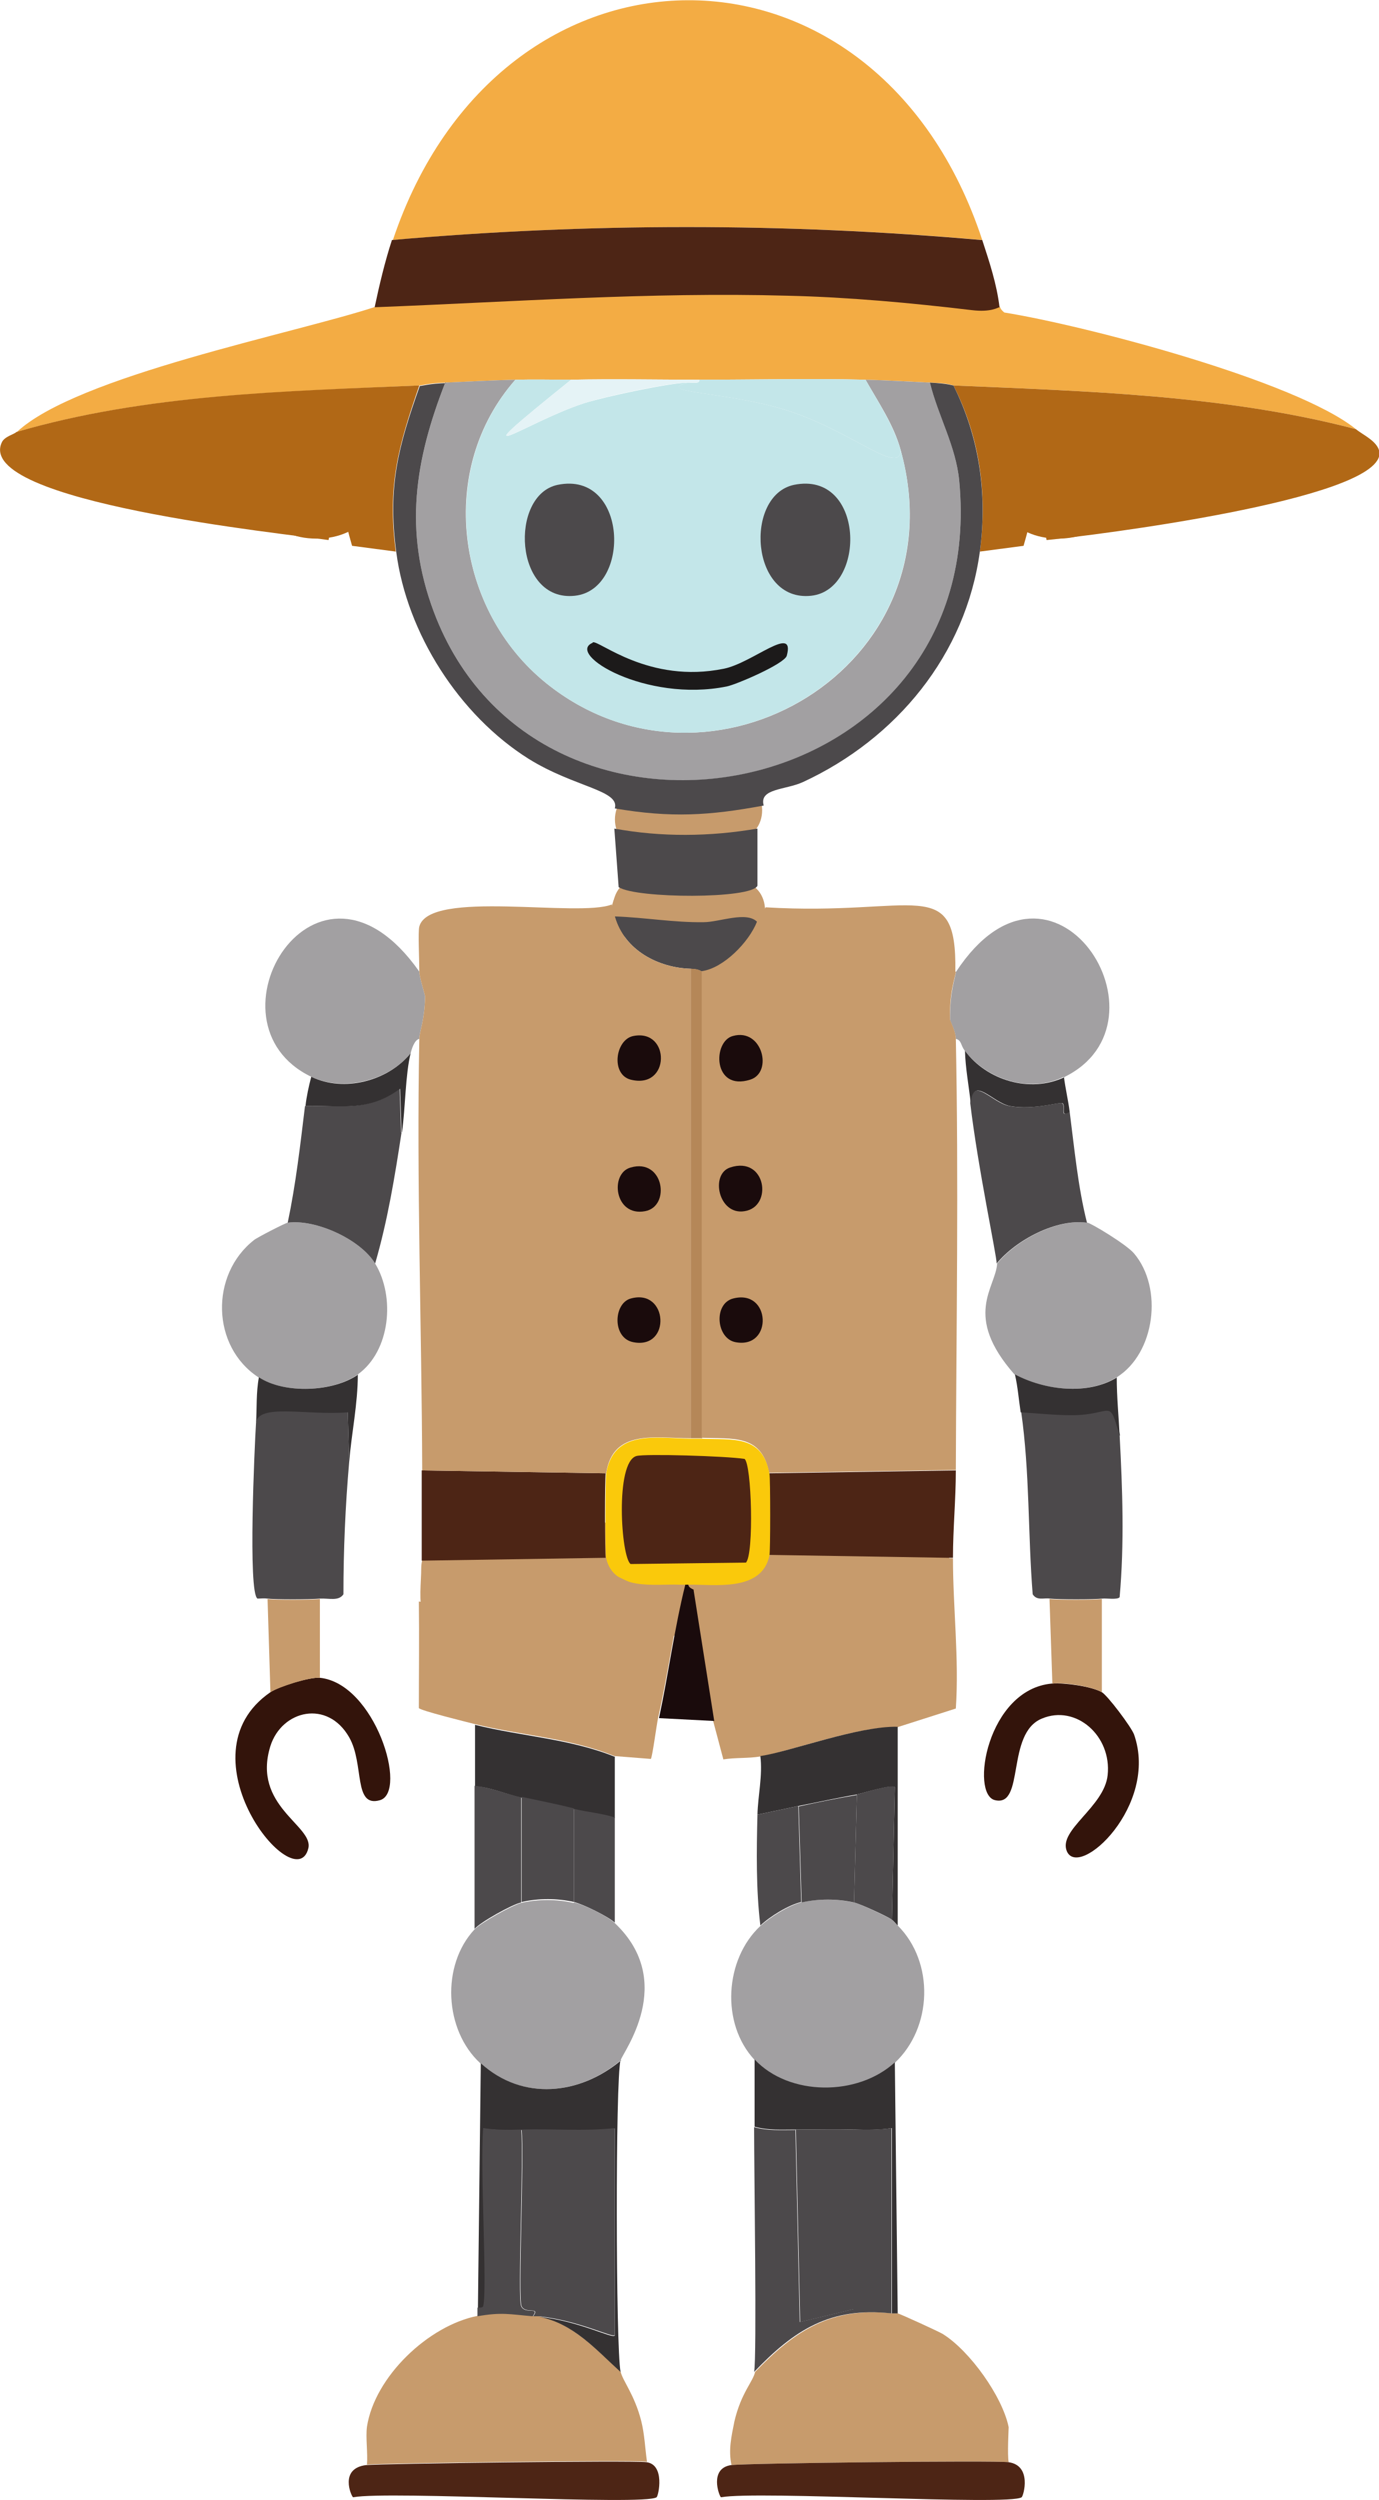 <svg width="96" height="174" viewBox="0 0 96 174" fill="none" xmlns="http://www.w3.org/2000/svg">
<g clip-path="url(#clip0_24_89)">
<path d="M49.02 61.508C47.883 61.809 46.779 61.942 45.576 61.942C43.001 61.942 43.001 65.918 45.576 65.952C47.081 65.952 48.619 65.785 50.09 65.384C52.598 64.715 51.528 60.84 49.02 61.508Z" fill="#C79B6C"/>
<path d="M51.327 65.35C53.902 65.35 53.902 61.341 51.327 61.341C48.752 61.341 48.752 65.35 51.327 65.35Z" fill="#C79B6C"/>
<path d="M44.506 65.451C47.081 65.451 47.081 61.441 44.506 61.441C41.931 61.441 41.931 65.451 44.506 65.451Z" fill="#C79B6C"/>
<path d="M44.606 65.15C47.181 65.15 47.181 61.141 44.606 61.141C42.031 61.141 42.031 65.15 44.606 65.15Z" fill="#C79B6C"/>
<path d="M51.127 58.401C53.701 58.401 53.701 54.392 51.127 54.392C48.552 54.392 48.552 58.401 51.127 58.401Z" fill="#C79B6C"/>
<path d="M46.545 59.002C47.749 59.136 48.953 59.136 50.157 59.002C51.227 58.869 52.163 58.167 52.163 56.998C52.163 56.029 51.227 54.859 50.157 54.993C48.953 55.16 47.749 55.16 46.545 54.993C45.475 54.859 44.539 55.995 44.539 56.998C44.539 58.2 45.475 58.869 46.545 59.002Z" fill="#C79B6C"/>
<path d="M44.74 59.036C47.315 59.036 47.315 55.026 44.74 55.026C42.165 55.026 42.165 59.036 44.74 59.036Z" fill="#C79B6C"/>
<path d="M66.107 111.356L65.806 108.282L61.86 108.817L62.228 110.721C62.663 112.96 66.24 112.425 66.174 110.187V108.917C66.073 107.48 64.435 106.311 63.097 107.18C61.325 108.382 59.586 109.418 57.714 110.421L60.656 112.692L61.593 110.02C62.696 107.714 59.453 105.743 58.115 107.982L55.941 111.156C54.337 113.16 56.777 115.666 58.784 113.995C60.656 112.392 62.194 110.855 63.365 108.717C64.134 107.347 62.83 105.075 61.091 105.776L50.792 109.986L52.731 113.327L55.306 110.688C56.711 109.251 55.306 106.812 53.367 107.347C50.09 108.215 47.014 109.418 43.87 110.688L45.81 114.029L48.251 111.289C49.588 109.786 48.284 107.514 46.311 107.948C45.175 108.215 42.232 109.318 41.028 109.084L42.499 111.022C42.667 110.086 42.901 109.184 43.202 108.249C43.77 106.211 41.296 105.041 39.858 106.311C38.855 107.18 37.818 108.048 36.782 108.884L39.523 109.619C39.724 110.053 39.59 106.812 39.523 106.478C39.289 105.71 38.453 104.941 37.584 105.008C35.344 105.209 34.541 106.946 33.538 108.817L37.216 110.354L37.684 108.082C38.086 106.211 35.779 104.574 34.341 106.144C33.806 106.712 31.599 109.752 30.83 110.02L33.304 111.423V109.118C33.371 106.545 29.358 106.545 29.325 109.118C29.325 110.153 29.124 111.423 29.459 112.492C29.76 113.461 30.863 114.263 31.933 113.895C34.107 113.127 35.678 110.588 37.216 108.984L33.873 107.046L33.404 109.318C32.97 111.456 35.946 112.96 37.083 110.855C37.684 110.32 37.885 109.719 37.651 109.017L35.712 107.547C36.247 109.385 35.411 110.02 36.146 111.623C36.614 112.659 38.019 112.793 38.888 112.358C40.326 111.657 41.563 110.22 42.8 109.184L39.457 107.247C39.122 108.516 38.587 109.752 38.621 111.055C38.621 111.857 39.223 112.826 40.092 112.993C42.533 113.394 45.141 112.358 47.515 111.857L45.576 108.516L43.135 111.256C41.931 112.592 43.068 115.432 45.074 114.597C48.184 113.294 51.294 112.124 54.571 111.256L52.631 107.915L50.056 110.554C48.752 111.857 50.056 114.697 51.996 113.895L62.295 109.685L60.021 106.745C58.917 108.75 57.714 109.819 56.042 111.222L58.884 114.062C60.255 112.392 60.556 111.957 61.659 110.086L58.182 108.048C57.413 109.652 57.246 109.986 56.844 111.69C56.443 113.394 58.249 114.764 59.787 113.962C61.659 112.96 63.432 111.924 65.17 110.721L62.161 108.984V110.253C63.532 110.086 64.836 109.886 66.14 109.719L65.772 107.815C65.338 105.609 61.593 106.077 61.827 108.349L62.127 111.423C62.395 113.962 66.407 113.995 66.14 111.423L66.107 111.356Z" fill="#C79B6C"/>
<path d="M68.38 16.705C54.704 15.502 40.995 15.502 27.352 16.705C34.775 -5.446 61.024 -5.646 68.38 16.705Z" fill="#F3AC44"/>
<path d="M69.618 21.349C69.618 21.349 69.618 21.516 69.918 21.75C75.536 22.652 90.215 26.494 94.395 29.869C85.266 27.497 75.77 27.229 66.374 26.828C66.307 26.828 66.107 26.661 64.736 26.628C63.264 26.561 61.76 26.461 60.255 26.427C56.41 26.327 52.531 26.427 48.685 26.427C45.709 26.427 42.733 26.361 39.758 26.427C38.487 26.427 37.183 26.394 35.912 26.427C34.307 26.461 32.669 26.561 31.03 26.628C29.86 26.661 29.358 26.828 29.191 26.828C19.795 27.263 10.198 27.43 1.17 30.069C5.35 26.16 20.464 23.22 26.148 21.349C35.678 20.982 45.275 20.247 54.905 20.547C59.151 20.681 63.498 21.048 67.712 21.549C69.049 21.717 69.551 21.316 69.651 21.349H69.618Z" fill="#F3AC44"/>
<path d="M94.395 29.869C94.863 30.27 96.067 30.771 96.033 31.606C95.799 34.813 76.004 37.286 72.861 37.586C72.493 36.35 74.399 30.537 74.299 30.169C73.998 29.267 72.159 29.301 71.858 30.169C71.657 30.737 73.229 31.205 71.256 37.987L68.213 38.388C68.748 34.379 68.213 30.437 66.374 26.828C75.77 27.229 85.3 27.497 94.395 29.869Z" fill="#B16816"/>
<path d="M29.191 26.828C27.72 31.071 26.951 33.811 27.553 38.388L24.51 37.987C22.47 30.904 24.142 31.005 24.109 30.57C24.042 29.768 22.604 29.401 21.969 29.668C20.765 30.136 23.34 35.715 22.872 37.586C19.996 37.152 -1.873 34.947 0.134 30.771C0.334 30.37 0.97 30.236 1.137 30.069C10.165 27.43 19.795 27.229 29.158 26.828H29.191Z" fill="#B16816"/>
<path d="M68.38 16.705C68.882 18.242 69.383 19.745 69.584 21.383C69.484 21.383 69.016 21.75 67.645 21.583C63.432 21.082 59.085 20.681 54.838 20.581C45.241 20.313 35.611 21.015 26.081 21.383C26.416 19.812 26.784 18.242 27.285 16.705C40.961 15.502 54.671 15.502 68.314 16.705H68.38Z" fill="#4D2515"/>
<path d="M66.341 108.449C66.341 111.891 66.775 115.432 66.541 118.907L62.462 120.21C59.753 120.109 54.972 121.914 52.899 122.248C52.13 122.381 51.16 122.315 50.357 122.448L49.655 119.809L48.217 110.688C48.217 110.688 48.886 111.089 48.919 111.089C49.755 111.222 65.103 111.59 65.772 111.089C66.04 110.922 65.772 108.917 65.873 108.449H66.274H66.341Z" fill="#C79B6C"/>
<path d="M47.649 110.253C46.913 113.327 46.512 116.501 45.81 119.575C45.709 120.043 45.409 122.315 45.308 122.415L42.767 122.214C39.657 120.945 36.213 120.778 33.003 119.976C32.468 119.842 29.225 119.04 29.158 118.873C29.158 116.401 29.191 113.929 29.158 111.456C29.693 111.59 29.526 111.089 29.659 111.055C31.097 110.721 41.329 111.289 44.706 111.055C45.409 110.988 47.315 110.988 47.248 110.253C47.381 110.253 47.515 110.253 47.649 110.253Z" fill="#C79B6C"/>
<path d="M37.116 161.204C37.116 161.204 37.383 161.204 37.517 161.204C39.925 161.705 41.463 163.509 43.202 165.046C43.335 165.681 44.171 166.65 44.639 168.487C44.874 169.423 44.907 170.392 45.041 171.327C44.071 171.194 26.516 171.427 25.547 171.528C25.613 170.726 25.446 169.657 25.547 168.888C26.081 165.414 29.826 161.839 33.271 161.171C34.943 160.87 35.578 161.037 37.116 161.171V161.204Z" fill="#C79B6C"/>
<path d="M62.094 161.003C62.362 161.003 62.462 161.003 62.495 161.003C62.663 161.037 65.371 162.273 65.638 162.44C67.511 163.609 69.785 166.783 70.219 168.922C70.219 169.055 70.119 170.826 70.219 171.361C69.25 171.227 51.862 171.427 50.926 171.561C50.692 170.525 50.926 169.523 51.126 168.521C51.595 166.516 52.431 165.748 52.564 165.079C55.373 162.173 57.881 160.536 62.127 161.003H62.094Z" fill="#C79B6C"/>
<path d="M59.452 132.404C59.82 132.471 61.86 133.44 62.094 133.607C62.094 133.607 62.395 133.908 62.495 134.008C65.07 136.581 64.903 141.124 62.295 143.563C59.72 145.935 54.938 145.935 52.531 143.363C50.157 140.824 50.458 136.347 52.932 134.041C53.601 133.44 54.905 132.605 55.774 132.404C56.945 132.137 58.249 132.137 59.419 132.404H59.452Z" fill="#A2A0A2"/>
<path d="M39.958 132.404C40.627 132.538 42.332 133.373 42.8 133.841C47.147 137.95 43.335 142.862 43.202 143.396C40.359 145.802 36.347 146.236 33.438 143.597C30.93 141.291 30.696 136.781 33.037 134.275C33.438 133.841 35.645 132.605 36.28 132.438C37.45 132.17 38.754 132.17 39.925 132.438L39.958 132.404Z" fill="#A2A0A2"/>
<path d="M77.743 95.854C75.703 97.123 72.694 96.756 70.621 95.653C67.009 91.544 69.317 89.639 69.417 87.936C70.754 86.298 73.597 84.795 75.703 85.096C75.904 85.096 78.412 86.599 78.947 87.234C80.986 89.639 80.418 94.183 77.743 95.854Z" fill="#A2A0A2"/>
<path d="M26.115 87.936C27.519 90.241 27.185 94.016 24.911 95.653C23.172 96.889 19.795 97.023 17.989 95.854C14.713 93.715 14.612 88.704 17.689 86.298C17.889 86.131 19.895 85.096 20.029 85.096C21.935 84.828 25.078 86.232 26.115 87.936Z" fill="#A2A0A2"/>
<path d="M29.191 67.622C29.191 67.99 29.593 69.259 29.593 69.359C29.559 71.063 29.191 71.798 29.191 72.299C28.857 72.366 28.656 73.001 28.589 73.302C27.051 75.206 23.942 76.008 21.668 74.939C13.81 71.164 22.035 57.432 29.191 67.622Z" fill="#A2A0A2"/>
<path d="M74.065 74.939C71.691 76.108 68.681 75.139 67.143 73.101C66.876 72.734 66.942 72.4 66.541 72.299C66.541 71.798 66.14 71.063 66.14 70.996C66.107 68.959 66.541 67.956 66.541 67.656C73.262 57.399 82.023 71.13 74.065 74.972V74.939Z" fill="#A2A0A2"/>
<path d="M77.944 99.896C78.144 103.638 78.278 107.414 77.944 111.156C77.81 111.356 77.007 111.222 76.74 111.256C76.138 111.323 73.697 111.323 73.095 111.256C72.66 111.189 72.192 111.423 71.891 110.955C71.557 106.779 71.691 102.435 71.089 98.259C72.293 98.326 73.43 98.46 74.633 98.46C77.542 98.46 77.241 97.123 77.977 99.896H77.944Z" fill="#4C494B"/>
<path d="M24.309 101.734C24.042 104.808 23.908 107.881 23.908 110.955C23.574 111.456 22.905 111.222 22.27 111.256C21.601 111.323 19.093 111.323 18.625 111.256C18.391 111.222 18.157 111.256 17.923 111.256C17.254 110.821 17.722 100.665 17.822 99.061C17.889 97.591 21.3 98.493 24.209 98.259L24.309 101.7V101.734Z" fill="#4C494B"/>
<path d="M42.165 102.536C42.098 102.97 42.098 108.149 42.165 108.416L29.358 108.616C29.358 106.512 29.358 104.407 29.358 102.335L42.165 102.536Z" fill="#4D2515"/>
<path d="M66.541 102.335C66.541 104.373 66.341 106.411 66.341 108.416H65.939L53.534 108.215C53.601 107.915 53.601 102.903 53.534 102.536L66.541 102.335Z" fill="#4D2515"/>
<path d="M74.466 77.378C74.8 79.951 75.034 82.556 75.67 85.096C73.563 84.795 70.721 86.298 69.383 87.936C69.383 87.368 68.079 81.287 67.544 76.776C67.712 74.805 69.049 76.776 70.286 76.977C71.891 77.278 73.797 76.676 73.931 76.776C74.232 76.944 73.73 77.879 74.433 77.378H74.466Z" fill="#4C494B"/>
<path d="M27.954 78.814C27.486 81.888 26.984 84.962 26.115 87.936C25.078 86.232 21.935 84.828 20.029 85.096C20.598 82.389 20.899 79.717 21.233 76.977C23.808 76.91 25.58 77.378 27.82 75.774L27.921 78.814H27.954Z" fill="#4C494B"/>
<path d="M22.27 116.768C26.115 117.169 28.422 124.72 26.449 125.288C24.577 125.823 25.379 122.782 24.309 120.911C22.805 118.272 19.628 119.007 18.826 121.513C17.521 125.689 21.835 127.059 21.467 128.629C20.598 132.237 12.405 122.181 18.826 117.771C19.394 117.37 21.567 116.702 22.27 116.768Z" fill="#33140B"/>
<path d="M73.262 117.169C74.132 117.103 76.004 117.37 76.706 117.771C77.108 118.005 78.746 120.176 78.947 120.711C80.686 125.656 75.101 130.834 74.265 128.829C73.663 127.359 76.874 125.756 77.108 123.551C77.409 120.811 74.901 118.606 72.527 119.608C70.019 120.644 71.356 125.756 69.283 125.288C67.511 124.921 68.715 117.57 73.229 117.169H73.262Z" fill="#33140B"/>
<path d="M43.202 143.363C42.834 144.733 42.867 163.409 43.202 165.079C41.463 163.509 39.925 161.705 37.517 161.237C40.359 161.538 42.667 162.808 42.8 162.54V148.141C40.66 148.374 38.453 148.174 36.313 148.241C35.444 148.241 34.541 148.274 33.672 148.141C33.438 150.88 33.973 159.266 33.672 160.536C33.638 160.703 33.404 160.636 33.271 160.636L33.471 143.597C36.38 146.236 40.359 145.802 43.235 143.396L43.202 143.363Z" fill="#343132"/>
<path d="M62.495 120.21V134.008C62.495 134.008 62.127 133.607 62.094 133.607L62.295 124.386C62.161 124.152 59.987 124.82 59.653 124.887C58.282 125.121 56.945 125.422 55.574 125.689C54.637 125.889 53.668 126.09 52.731 126.29C52.765 124.954 53.099 123.584 52.932 122.214C55.005 121.914 59.753 120.109 62.495 120.176V120.21Z" fill="#343132"/>
<path d="M42.8 122.248V126.524C41.864 126.223 40.895 126.157 39.958 125.923C38.721 125.622 37.517 125.388 36.313 125.121C35.243 124.887 34.173 124.386 33.07 124.319V120.043C36.28 120.844 39.724 121.012 42.834 122.281L42.8 122.248Z" fill="#343132"/>
<path d="M62.295 143.563L62.495 161.003C62.495 161.003 62.361 161.003 62.094 161.003V148.107C61.225 148.241 60.322 148.241 59.453 148.207C58.115 148.174 56.744 148.207 55.373 148.207C54.403 148.207 53.467 148.274 52.531 148.007V143.329C54.938 145.902 59.72 145.902 62.295 143.53V143.563Z" fill="#343132"/>
<path d="M36.28 148.207C36.481 149.945 36.013 159.934 36.28 160.502C36.547 161.104 37.617 160.502 37.083 161.204C35.511 161.07 34.909 160.903 33.237 161.204V160.603C33.237 160.603 33.605 160.636 33.638 160.502C33.939 159.266 33.404 150.847 33.638 148.107C34.508 148.241 35.411 148.241 36.28 148.207Z" fill="#4C494B"/>
<path d="M36.28 125.088V132.404C35.645 132.538 33.438 133.774 33.037 134.242V124.286C34.14 124.386 35.21 124.854 36.28 125.088Z" fill="#4C494B"/>
<path d="M76.706 111.289V117.771C76.004 117.37 74.132 117.069 73.262 117.169L73.062 111.289C73.663 111.356 76.105 111.356 76.706 111.289Z" fill="#C79B6C"/>
<path d="M22.27 111.289V116.768C21.567 116.702 19.394 117.403 18.826 117.771L18.625 111.289C19.126 111.356 21.601 111.356 22.27 111.289Z" fill="#C79B6C"/>
<path d="M24.911 95.653C24.911 97.691 24.477 99.729 24.309 101.734L24.209 98.293C21.3 98.526 17.889 97.624 17.822 99.094C17.889 98.025 17.822 96.923 18.023 95.854C19.795 97.023 23.206 96.889 24.945 95.653H24.911Z" fill="#343132"/>
<path d="M77.743 95.854C77.743 97.224 77.877 98.56 77.944 99.93C77.174 97.19 77.509 98.493 74.6 98.493C73.396 98.493 72.226 98.359 71.055 98.293C70.922 97.424 70.855 96.522 70.654 95.653C72.727 96.756 75.737 97.123 77.776 95.854H77.743Z" fill="#343132"/>
<path d="M27.954 78.814L27.854 75.774C25.613 77.411 23.841 76.91 21.266 76.977C21.333 76.342 21.5 75.574 21.668 74.939C23.942 76.041 27.018 75.24 28.589 73.302C28.221 74.739 28.221 77.144 27.988 78.781L27.954 78.814Z" fill="#343132"/>
<path d="M74.065 74.939C74.165 75.741 74.366 76.576 74.466 77.378C73.764 77.879 74.232 76.944 73.965 76.776C73.797 76.676 71.925 77.278 70.32 76.977C69.082 76.743 67.745 74.805 67.578 76.776C67.444 75.574 67.21 74.338 67.177 73.135C68.681 75.173 71.691 76.108 74.098 74.972L74.065 74.939Z" fill="#343132"/>
<path d="M52.731 64.181C52.163 65.618 50.391 67.422 48.886 67.622C48.819 67.622 48.719 67.455 48.084 67.422C45.843 67.355 43.469 66.152 42.8 63.78C44.874 63.847 46.913 64.214 48.986 64.181C50.09 64.181 51.996 63.379 52.731 64.181Z" fill="#4C494B"/>
<path d="M42.8 63.78C43.469 66.152 45.843 67.355 48.084 67.422V100.097C45.609 100.097 42.667 99.429 42.199 102.536L29.392 102.335C29.358 92.346 28.991 82.289 29.191 72.299C29.191 71.798 29.559 71.063 29.593 69.359C29.593 69.259 29.191 67.99 29.191 67.622C29.191 66.787 29.091 64.816 29.191 64.482C29.893 61.876 40.259 63.88 42.6 62.945C42.633 63.212 42.733 63.479 42.8 63.746V63.78Z" fill="#C79B6C"/>
<path d="M48.886 67.622V100.097C48.619 100.097 48.351 100.097 48.084 100.097V67.422C48.719 67.422 48.819 67.622 48.886 67.622Z" fill="#B58758"/>
<path d="M44.105 72.099C46.679 71.598 46.679 75.841 43.904 75.139C42.499 74.772 42.834 72.333 44.105 72.099Z" fill="#1A0B0C"/>
<path d="M43.904 90.374C46.512 89.639 46.746 93.916 44.105 93.415C42.6 93.147 42.7 90.709 43.904 90.374Z" fill="#1A0B0C"/>
<path d="M43.904 81.254C46.211 80.585 46.713 83.96 44.907 84.294C42.767 84.695 42.433 81.654 43.904 81.254Z" fill="#1A0B0C"/>
<path d="M66.541 67.622C66.541 67.923 66.073 68.959 66.14 70.963C66.14 71.03 66.541 71.798 66.541 72.266C66.742 82.256 66.575 92.312 66.541 102.302L53.534 102.502C53.032 99.763 50.959 100.164 48.853 100.063V67.589C50.357 67.388 52.13 65.584 52.698 64.147C52.899 63.68 53.3 63.179 53.3 63.145C63.766 63.78 66.608 60.74 66.508 67.622H66.541Z" fill="#C79B6C"/>
<path d="M51.026 72.099C53.066 71.531 53.835 74.638 52.23 75.139C49.622 75.975 49.588 72.467 51.026 72.099Z" fill="#1A0B0C"/>
<path d="M51.026 90.374C53.668 89.673 53.835 93.882 51.227 93.415C49.856 93.181 49.655 90.742 51.026 90.374Z" fill="#1A0B0C"/>
<path d="M50.825 81.254C53.333 80.418 53.835 83.993 51.829 84.294C50.023 84.594 49.421 81.721 50.825 81.254Z" fill="#1A0B0C"/>
<path d="M35.879 26.427C30.395 32.642 31.699 42.431 38.019 47.543C49.388 56.697 66.909 46.407 62.696 31.305C62.228 29.568 61.124 27.964 60.255 26.427C61.726 26.461 63.231 26.561 64.736 26.628C65.304 28.9 66.541 31.038 66.775 33.444C68.949 56.162 37.484 62.009 30.194 42.565C28.088 36.985 28.89 32.007 30.997 26.628C32.602 26.561 34.274 26.461 35.879 26.427Z" fill="#A2A0A2"/>
<path d="M30.997 26.628C28.89 32.007 28.088 36.952 30.194 42.565C37.484 62.009 68.949 56.129 66.775 33.444C66.541 31.038 65.304 28.933 64.736 26.628C66.073 26.695 66.274 26.828 66.374 26.828C68.18 30.437 68.748 34.379 68.213 38.388C67.243 45.571 62.395 51.418 55.908 54.425C54.671 54.993 52.832 54.859 53.166 56.062C49.388 56.764 46.713 56.931 42.8 56.263C43.168 54.993 39.992 54.793 36.815 52.821C31.967 49.781 28.322 44.068 27.586 38.422C26.984 33.844 27.72 31.105 29.225 26.862C29.392 26.862 29.893 26.695 31.064 26.661L30.997 26.628Z" fill="#4C494B"/>
<path d="M60.255 26.427C61.124 27.964 62.194 29.568 62.696 31.305C62.696 33.21 59.118 29.835 54.47 28.465C50.592 27.296 45.409 27.296 47.883 26.628C48.318 26.628 48.719 26.728 48.685 26.427C52.531 26.427 56.41 26.327 60.255 26.427Z" fill="#C3E6E9"/>
<path d="M25.513 171.561C26.483 171.461 44.038 171.227 45.007 171.361C46.311 171.528 45.843 173.699 45.709 173.8C44.84 174.401 27.151 173.332 24.577 173.8C24.443 173.699 23.607 171.795 25.48 171.561H25.513Z" fill="#4D2515"/>
<path d="M50.926 171.561C51.895 171.427 69.283 171.227 70.219 171.361C71.858 171.594 71.256 173.699 71.122 173.8C70.253 174.401 52.765 173.332 50.19 173.8C50.056 173.699 49.354 171.795 50.892 171.561H50.926Z" fill="#4D2515"/>
<path d="M48.284 110.654L49.722 119.775L45.877 119.575C46.545 116.468 46.947 113.327 47.716 110.253C47.783 110.253 47.849 110.253 47.916 110.253C47.916 110.487 48.151 110.554 48.318 110.654H48.284Z" fill="#1A0B0C"/>
<path d="M37.517 161.204C37.517 161.204 37.25 161.204 37.116 161.204C37.651 160.502 36.581 161.07 36.313 160.502C36.046 159.934 36.514 149.978 36.313 148.207C38.487 148.141 40.66 148.341 42.8 148.107V162.507C42.667 162.741 40.359 161.505 37.517 161.204Z" fill="#4C494B"/>
<path d="M55.373 148.207L55.674 161.605L59.419 160.703V148.207C60.288 148.207 61.191 148.241 62.061 148.107V161.003C57.814 160.536 55.306 162.139 52.497 165.079C52.698 164.01 52.497 151.248 52.497 148.04C53.434 148.308 54.37 148.241 55.34 148.241L55.373 148.207Z" fill="#4C494B"/>
<path d="M59.653 124.887L59.453 132.404C58.282 132.137 56.978 132.137 55.808 132.404L55.607 125.722C56.978 125.422 58.282 125.154 59.687 124.92L59.653 124.887Z" fill="#4C494B"/>
<path d="M62.094 133.607C61.86 133.407 59.82 132.471 59.453 132.404L59.653 124.887C59.987 124.82 62.161 124.119 62.295 124.386L62.094 133.607Z" fill="#4C494B"/>
<path d="M55.574 125.689L55.774 132.371C54.905 132.571 53.601 133.373 52.932 134.008C52.631 131.502 52.665 128.829 52.731 126.29C53.668 126.09 54.637 125.889 55.574 125.689Z" fill="#4C494B"/>
<path d="M39.958 125.889V132.371C38.788 132.104 37.484 132.104 36.313 132.371V125.054C37.551 125.321 38.754 125.555 39.958 125.856V125.889Z" fill="#4C494B"/>
<path d="M42.8 126.491V133.808C42.332 133.373 40.627 132.538 39.958 132.371V125.889C40.895 126.123 41.898 126.19 42.8 126.491Z" fill="#4C494B"/>
<path d="M52.731 57.699V61.642C52.33 62.577 44.305 62.544 43.068 61.742L42.767 57.666C46.044 58.267 49.421 58.234 52.731 57.666V57.699Z" fill="#4C494B"/>
<path d="M59.453 148.207V160.703L55.707 161.605L55.407 148.207C56.744 148.207 58.115 148.174 59.486 148.207H59.453Z" fill="#4C494B"/>
<path d="M39.758 26.427C31.331 33.21 36.548 29.401 40.66 28.064C42.031 27.63 46.512 26.661 47.883 26.628C45.442 27.296 50.625 27.296 54.47 28.465C59.118 29.835 62.696 33.21 62.696 31.305C66.876 46.407 49.354 56.697 38.019 47.543C31.699 42.464 30.428 32.642 35.879 26.427C37.149 26.394 38.453 26.427 39.724 26.427H39.758Z" fill="#C3E6E9"/>
<path d="M48.685 26.427C48.685 26.728 48.318 26.628 47.883 26.628C46.512 26.628 42.065 27.597 40.66 28.064C36.514 29.401 31.331 33.21 39.758 26.427C42.734 26.361 45.709 26.427 48.685 26.427Z" fill="#E5F3F6"/>
<path d="M55.273 33.744C60.188 32.742 60.355 41.028 56.477 41.462C52.23 41.93 51.795 34.479 55.273 33.744Z" fill="#4C494B"/>
<path d="M38.821 33.744C43.703 32.742 43.971 41.028 40.025 41.462C35.779 41.93 35.444 34.446 38.821 33.744Z" fill="#4C494B"/>
<path d="M41.262 44.703C41.697 44.536 45.175 47.609 50.391 46.54C52.397 46.139 55.373 43.4 54.771 45.638C54.604 46.206 51.26 47.643 50.591 47.776C44.941 48.912 39.356 45.505 41.262 44.736V44.703Z" fill="#1C1A1A"/>
<path d="M48.084 100.13C48.351 100.13 48.619 100.13 48.886 100.13C50.993 100.23 53.066 99.829 53.567 102.569C53.634 102.937 53.634 107.948 53.567 108.249C53.032 110.821 49.722 110.253 47.883 110.287C47.816 110.287 47.749 110.287 47.682 110.287C47.549 110.287 47.415 110.287 47.281 110.287C45.609 110.22 42.733 110.755 42.199 108.449C42.132 108.149 42.132 103.003 42.199 102.569C42.7 99.462 45.643 100.097 48.084 100.13Z" fill="#FAC90B"/>
<path d="M44.305 101.333C44.874 101.166 50.525 101.333 51.829 101.533C52.33 101.868 52.497 108.182 51.929 108.75L43.904 108.85C43.235 108.416 42.8 101.767 44.305 101.333Z" fill="#4D2515"/>
<path d="M22.035 37.486C28.489 37.486 28.489 27.463 22.035 27.463C15.582 27.463 15.582 37.486 22.035 37.486Z" fill="#B16816"/>
<path d="M73.664 37.486C80.117 37.486 80.117 27.463 73.664 27.463C67.21 27.463 67.21 37.486 73.664 37.486Z" fill="#B16816"/>
<path d="M34.675 114.563L35.979 114.329C37.551 114.062 39.256 113.561 40.56 112.592C41.195 112.124 42.132 111.222 41.329 110.454L39.891 109.051L32.267 113.026C32.769 113.026 33.237 113.127 33.739 113.227L32.869 113.06C33.639 113.227 34.407 113.461 35.11 113.762C35.444 113.929 35.779 114.096 36.113 114.229C36.715 114.497 37.317 114.597 37.985 114.73C38.554 114.797 39.089 114.764 39.657 114.73C40.293 114.697 40.928 114.563 41.563 114.396C42.199 114.229 42.8 114.029 43.402 113.728C43.937 113.528 44.405 113.26 44.874 112.926L45.542 112.358C45.877 112.058 46.01 111.69 45.944 111.256C45.676 110.554 44.84 110.454 44.171 110.32H44.071C44.372 110.354 44.639 110.42 44.94 110.487C43.971 110.287 43.135 109.719 42.199 109.385C40.995 108.984 39.724 108.717 38.453 108.65C37.45 108.583 36.514 108.65 35.544 108.884C34.508 109.118 33.438 109.418 32.502 109.919C31.933 110.22 31.365 110.588 30.93 111.055C30.663 111.289 30.529 111.556 30.529 111.891C30.462 112.191 30.529 112.425 30.83 112.626L32.267 114.029L37.618 110.153L36.313 110.387C35.076 110.588 33.739 110.988 32.635 111.59C32.167 111.79 31.766 112.091 31.398 112.425C31.097 112.659 30.863 112.926 30.696 113.294V113.828C30.83 114.229 31.131 114.497 31.565 114.597C32.568 114.897 33.705 114.831 34.675 114.664V114.563Z" fill="#C79B6C"/>
</g>
<defs>
<clipPath id="clip0_24_89">
<rect width="96" height="174" fill="white"/>
</clipPath>
</defs>
</svg>

